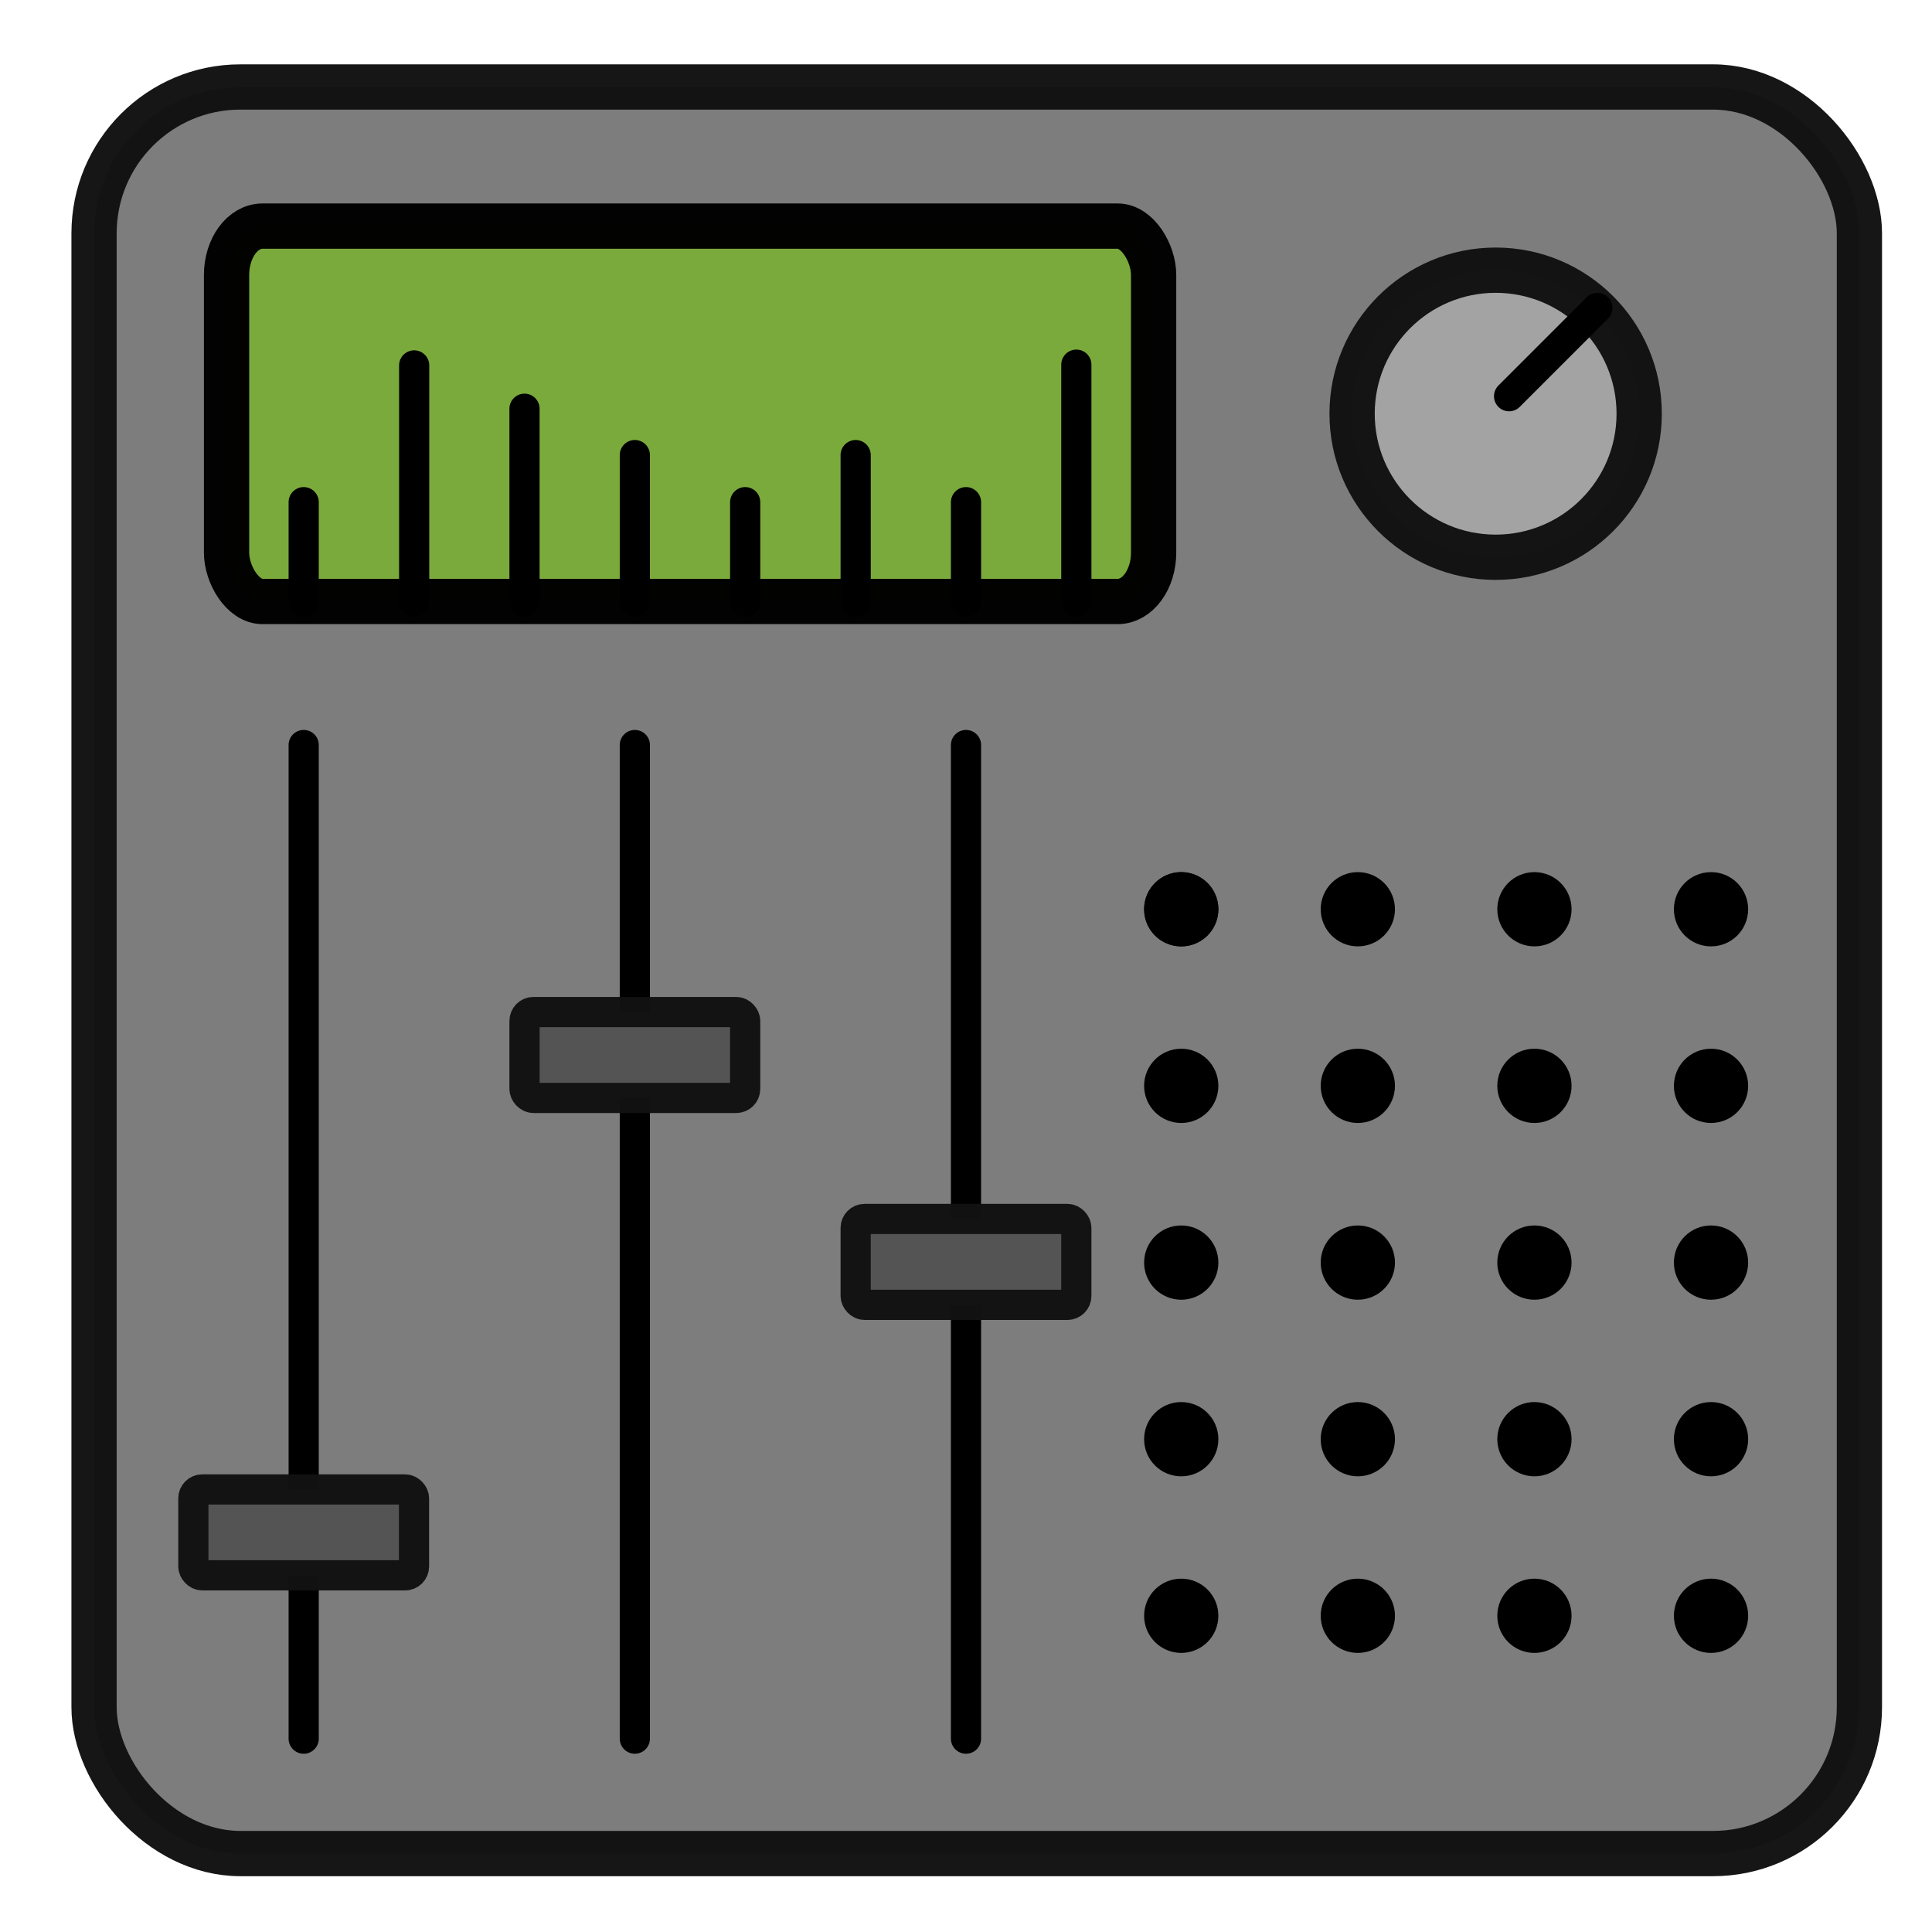 <?xml version="1.0" encoding="UTF-8" standalone="no"?>
<svg
   xmlns:dc="http://purl.org/dc/elements/1.1/"
   xmlns:cc="http://creativecommons.org/ns#"
   xmlns:rdf="http://www.w3.org/1999/02/22-rdf-syntax-ns#"
   xmlns:svg="http://www.w3.org/2000/svg"
   xmlns="http://www.w3.org/2000/svg"
   xmlns:xlink="http://www.w3.org/1999/xlink"
   xmlns:sodipodi="http://sodipodi.sourceforge.net/DTD/sodipodi-0.dtd"
   xmlns:inkscape="http://www.inkscape.org/namespaces/inkscape"
   inkscape:export-ydpi="15"
   inkscape:export-xdpi="15"
   inkscape:export-filename="G:\Juan\Programming\C#\sound-mixer\SoundMixer\Icons\20.png"
   sodipodi:docname="icon.svg"
   inkscape:version="1.0 (4035a4fb49, 2020-05-01)"
   id="svg"
   version="1.0"
   viewBox="0 0 12.8 12.8"
   height="128"
   width="128">
  <defs
     id="defs2">
    <linearGradient
       inkscape:collect="always"
       id="linearGradient5814">
      <stop
         style="stop-color:#696767;stop-opacity:1"
         offset="0"
         id="stop5810" />
      <stop
         style="stop-color:#424242;stop-opacity:1"
         offset="1"
         id="stop5812" />
    </linearGradient>
    <linearGradient
       inkscape:collect="always"
       xlink:href="#linearGradient5814"
       id="linearGradient5818"
       gradientUnits="userSpaceOnUse"
       x1="2.274"
       y1="5.404"
       x2="2.274"
       y2="5.404"
       gradientTransform="matrix(1.462,0,0,1.463,-0.913,2.248)" />
    <linearGradient
       inkscape:collect="always"
       xlink:href="#linearGradient5814"
       id="linearGradient5826"
       gradientUnits="userSpaceOnUse"
       x1="2.274"
       y1="5.404"
       x2="2.274"
       y2="5.404"
       gradientTransform="matrix(1.462,0,0,1.463,1.281,-0.915)" />
    <linearGradient
       inkscape:collect="always"
       xlink:href="#linearGradient5814"
       id="linearGradient5832"
       gradientUnits="userSpaceOnUse"
       gradientTransform="matrix(1.462,0,0,1.463,3.475,0.456)"
       x1="2.274"
       y1="5.404"
       x2="2.274"
       y2="5.404" />
  </defs>
  <sodipodi:namedview
     inkscape:document-rotation="0"
     inkscape:guide-bbox="true"
     showguides="true"
     viewbox-y="0"
     viewbox-x="0"
     viewbox-height="10"
     viewbox-width="10"
     units="px"
     inkscape:window-maximized="1"
     inkscape:window-y="-8"
     inkscape:window-x="-8"
     inkscape:window-height="1017"
     inkscape:window-width="1920"
     borderlayer="true"
     inkscape:showpageshadow="false"
     fit-margin-bottom="0"
     fit-margin-right="0"
     fit-margin-left="0"
     fit-margin-top="0"
     showgrid="false"
     inkscape:current-layer="layer8"
     inkscape:document-units="px"
     inkscape:cy="43.579435"
     inkscape:cx="67.672217"
     inkscape:zoom="4"
     inkscape:pageshadow="2"
     inkscape:pageopacity="0"
     borderopacity="1"
     bordercolor="#ffffff"
     pagecolor="#474747"
     id="base">
    <sodipodi:guide
       inkscape:color="rgb(0,0,255)"
       inkscape:label=""
       inkscape:locked="false"
       id="guide26"
       orientation="1,0"
       position="0,-1" />
    <sodipodi:guide
       inkscape:color="rgb(0,0,255)"
       inkscape:label=""
       inkscape:locked="false"
       id="guide28"
       orientation="1,0"
       position="1,-1" />
    <sodipodi:guide
       inkscape:color="rgb(0,0,255)"
       inkscape:label=""
       inkscape:locked="false"
       id="guide30"
       orientation="1,0"
       position="11.8,-1" />
    <sodipodi:guide
       inkscape:color="rgb(0,0,255)"
       inkscape:label=""
       inkscape:locked="false"
       id="guide32"
       orientation="1,0"
       position="12.8,-1" />
    <sodipodi:guide
       inkscape:color="rgb(0,0,255)"
       inkscape:label=""
       inkscape:locked="false"
       id="guide34"
       orientation="0,1"
       position="-1,0" />
    <sodipodi:guide
       inkscape:color="rgb(0,0,255)"
       inkscape:label=""
       inkscape:locked="false"
       id="guide36"
       orientation="0,1"
       position="-1,1" />
    <sodipodi:guide
       inkscape:color="rgb(0,0,255)"
       inkscape:label=""
       inkscape:locked="false"
       id="guide38"
       orientation="0,1"
       position="-1,12.8" />
    <sodipodi:guide
       inkscape:color="rgb(0,0,255)"
       inkscape:label=""
       inkscape:locked="false"
       id="guide40"
       orientation="0,1"
       position="-1,11.8" />
  </sodipodi:namedview>
  <g
     style="display:inline"
     transform="translate(146.844,-156.881)"
     id="layer1"
     inkscape:groupmode="layer"
     inkscape:label="Background">
    <g
       style="display:inline;stroke-width:0.684"
       transform="matrix(1.462,0,0,1.463,67.003,-77.619)"
       id="layer1-0"
       inkscape:label="Background">
      <rect
         ry="0.663"
         rx="0.663"
         y="160.681"
         x="-145.844"
         height="8"
         width="8"
         id="rect821"
         style="fill:#7d7d7d;fill-opacity:1;stroke:#121212;stroke-width:0.205;stroke-linecap:round;stroke-linejoin:round;stroke-miterlimit:4;stroke-dasharray:none;stroke-opacity:0.977;paint-order:stroke markers fill" />
    </g>
  </g>
  <g
     style="display:inline"
     inkscape:label="Screen"
     id="layer6"
     inkscape:groupmode="layer">
    <rect
       style="display:inline;fill:#7baa3c;fill-opacity:1;stroke:#000000;stroke-width:0.3;stroke-linecap:round;stroke-linejoin:round;stroke-miterlimit:4;stroke-dasharray:none;stroke-opacity:0.977;paint-order:stroke markers fill"
       id="rect5743"
       width="6.142"
       height="2.487"
       x="1.501"
       y="1.498"
       rx="0.238"
       ry="0.324" />
    <path
       style="fill:none;stroke:#000000;stroke-width:0.2;stroke-linecap:round;stroke-linejoin:round;stroke-miterlimit:4;stroke-dasharray:none;stroke-opacity:1"
       d="M 2.012,3.327 V 3.985"
       id="path5755"
       inkscape:connector-curvature="0" />
    <path
       inkscape:connector-curvature="0"
       id="path5765"
       d="M 2.744,2.421 V 3.985"
       style="fill:none;stroke:#000000;stroke-width:0.2;stroke-linecap:round;stroke-linejoin:round;stroke-miterlimit:4;stroke-dasharray:none;stroke-opacity:1" />
    <path
       style="fill:none;stroke:#000000;stroke-width:0.2;stroke-linecap:round;stroke-linejoin:round;stroke-miterlimit:4;stroke-dasharray:none;stroke-opacity:1"
       d="m 3.475,2.708 v 1.277"
       id="path5767"
       inkscape:connector-curvature="0" />
    <path
       inkscape:connector-curvature="0"
       id="path5779"
       d="M 4.937,3.327 V 3.985"
       style="fill:none;stroke:#000000;stroke-width:0.2;stroke-linecap:round;stroke-linejoin:round;stroke-miterlimit:4;stroke-dasharray:none;stroke-opacity:1" />
    <path
       style="fill:none;stroke:#000000;stroke-width:0.2;stroke-linecap:round;stroke-linejoin:round;stroke-miterlimit:4;stroke-dasharray:none;stroke-opacity:1"
       d="m 4.206,3.015 v 0.97"
       id="path5781"
       inkscape:connector-curvature="0" />
    <path
       style="fill:none;stroke:#000000;stroke-width:0.2;stroke-linecap:round;stroke-linejoin:round;stroke-miterlimit:4;stroke-dasharray:none;stroke-opacity:1"
       d="M 7.131,2.416 V 3.985"
       id="path5787"
       inkscape:connector-curvature="0" />
    <path
       inkscape:connector-curvature="0"
       id="path5789"
       d="m 5.669,3.015 v 0.97"
       style="fill:none;stroke:#000000;stroke-width:0.2;stroke-linecap:round;stroke-linejoin:round;stroke-miterlimit:4;stroke-dasharray:none;stroke-opacity:1" />
    <path
       style="fill:none;stroke:#000000;stroke-width:0.2;stroke-linecap:round;stroke-linejoin:round;stroke-miterlimit:4;stroke-dasharray:none;stroke-opacity:1"
       d="M 6.4,3.327 V 3.985"
       id="path5791"
       inkscape:connector-curvature="0" />
  </g>
  <g
     style="display:inline"
     transform="translate(0,-161.242)"
     inkscape:label="Wheel"
     id="layer2"
     inkscape:groupmode="layer">
    <ellipse
       ry="0.951"
       rx="0.951"
       style="display:inline;fill:#a3a3a3;fill-opacity:1;stroke:#121212;stroke-width:0.3;stroke-linecap:round;stroke-linejoin:round;stroke-miterlimit:4;stroke-dasharray:none;stroke-opacity:0.977;paint-order:stroke markers fill"
       id="path5793"
       cx="9.909"
       cy="163.983" />
    <path
       style="fill:none;stroke:#000000;stroke-width:0.2;stroke-linecap:round;stroke-linejoin:round;stroke-miterlimit:4;stroke-dasharray:none;stroke-opacity:1"
       d="m 10.583,163.282 -0.585,0.585"
       id="path886"
       inkscape:connector-curvature="0"
       sodipodi:nodetypes="cc" />
  </g>
  <g
     style="display:inline"
     inkscape:label="Speaker"
     id="layer7"
     inkscape:groupmode="layer">
    <ellipse
       ry="0.146"
       rx="0.146"
       inkscape:tile-y0="4.5437501"
       inkscape:tile-x0="5.7750009"
       cy="6.024"
       cx="7.826"
       id="use6225"
       style="fill:#000000;fill-opacity:1;stroke:#000000;stroke-width:0.2;stroke-linecap:round;stroke-linejoin:round;stroke-miterlimit:4;stroke-dasharray:none;stroke-opacity:1;paint-order:stroke markers fill"
       inkscape:tile-cx="5.9750009"
       inkscape:tile-cy="4.7437501"
       inkscape:tile-w="0.40000001"
       inkscape:tile-h="0.40000001" />
    <use
       style="stroke-width:0.684"
       height="100%"
       width="100%"
       x="0"
       y="0"
       inkscape:tiled-clone-of="#use6225"
       xlink:href="#use6225"
       id="use6673" />
    <use
       style="stroke-width:0.684"
       height="100%"
       width="100%"
       x="0"
       y="0"
       inkscape:tiled-clone-of="#use6225"
       xlink:href="#use6225"
       transform="translate(0,1.17)"
       id="use6675" />
    <use
       style="stroke-width:0.684"
       height="100%"
       width="100%"
       x="0"
       y="0"
       inkscape:tiled-clone-of="#use6225"
       xlink:href="#use6225"
       transform="translate(0,2.341)"
       id="use6677" />
    <use
       style="stroke-width:0.684"
       height="100%"
       width="100%"
       x="0"
       y="0"
       inkscape:tiled-clone-of="#use6225"
       xlink:href="#use6225"
       transform="translate(0,3.511)"
       id="use6679" />
    <use
       style="stroke-width:0.684"
       height="100%"
       width="100%"
       x="0"
       y="0"
       inkscape:tiled-clone-of="#use6225"
       xlink:href="#use6225"
       transform="translate(0,4.681)"
       id="use6681" />
    <use
       style="stroke-width:0.684"
       height="100%"
       width="100%"
       x="0"
       y="0"
       inkscape:tiled-clone-of="#use6225"
       xlink:href="#use6225"
       transform="translate(1.17)"
       id="use6683" />
    <use
       style="stroke-width:0.684"
       height="100%"
       width="100%"
       x="0"
       y="0"
       inkscape:tiled-clone-of="#use6225"
       xlink:href="#use6225"
       transform="translate(1.17,1.17)"
       id="use6685" />
    <use
       style="stroke-width:0.684"
       height="100%"
       width="100%"
       x="0"
       y="0"
       inkscape:tiled-clone-of="#use6225"
       xlink:href="#use6225"
       transform="translate(1.17,2.341)"
       id="use6687" />
    <use
       style="stroke-width:0.684"
       height="100%"
       width="100%"
       x="0"
       y="0"
       inkscape:tiled-clone-of="#use6225"
       xlink:href="#use6225"
       transform="translate(1.17,3.511)"
       id="use6689" />
    <use
       style="stroke-width:0.684"
       height="100%"
       width="100%"
       x="0"
       y="0"
       inkscape:tiled-clone-of="#use6225"
       xlink:href="#use6225"
       transform="translate(1.17,4.681)"
       id="use6691" />
    <use
       style="stroke-width:0.684"
       height="100%"
       width="100%"
       x="0"
       y="0"
       inkscape:tiled-clone-of="#use6225"
       xlink:href="#use6225"
       transform="translate(2.34)"
       id="use6693" />
    <use
       style="stroke-width:0.684"
       height="100%"
       width="100%"
       x="0"
       y="0"
       inkscape:tiled-clone-of="#use6225"
       xlink:href="#use6225"
       transform="translate(2.34,1.17)"
       id="use6695" />
    <use
       style="stroke-width:0.684"
       height="100%"
       width="100%"
       x="0"
       y="0"
       inkscape:tiled-clone-of="#use6225"
       xlink:href="#use6225"
       transform="translate(2.34,2.341)"
       id="use6697" />
    <use
       style="stroke-width:0.684"
       height="100%"
       width="100%"
       x="0"
       y="0"
       inkscape:tiled-clone-of="#use6225"
       xlink:href="#use6225"
       transform="translate(2.34,3.511)"
       id="use6699" />
    <use
       style="stroke-width:0.684"
       height="100%"
       width="100%"
       x="0"
       y="0"
       inkscape:tiled-clone-of="#use6225"
       xlink:href="#use6225"
       transform="translate(2.34,4.681)"
       id="use6701" />
    <use
       style="stroke-width:0.684"
       height="100%"
       width="100%"
       x="0"
       y="0"
       inkscape:tiled-clone-of="#use6225"
       xlink:href="#use6225"
       transform="translate(3.51)"
       id="use6703" />
    <use
       style="stroke-width:0.684"
       height="100%"
       width="100%"
       x="0"
       y="0"
       inkscape:tiled-clone-of="#use6225"
       xlink:href="#use6225"
       transform="translate(3.51,1.17)"
       id="use6705" />
    <use
       style="stroke-width:0.684"
       height="100%"
       width="100%"
       x="0"
       y="0"
       inkscape:tiled-clone-of="#use6225"
       xlink:href="#use6225"
       transform="translate(3.51,2.341)"
       id="use6707" />
    <use
       style="stroke-width:0.684"
       height="100%"
       width="100%"
       x="0"
       y="0"
       inkscape:tiled-clone-of="#use6225"
       xlink:href="#use6225"
       transform="translate(3.51,3.511)"
       id="use6709" />
    <use
       style="stroke-width:0.684"
       height="100%"
       width="100%"
       x="0"
       y="0"
       inkscape:tiled-clone-of="#use6225"
       xlink:href="#use6225"
       transform="translate(3.51,4.681)"
       id="use6711" />
  </g>
  <g
     style="display:inline"
     inkscape:label="Sliders"
     id="layer8"
     inkscape:groupmode="layer">
    <path
       style="fill:none;stroke:#000000;stroke-width:0.2;stroke-linecap:round;stroke-linejoin:round;stroke-miterlimit:4;stroke-dasharray:none;stroke-opacity:1"
       d="M 2.012,4.936 V 11.519"
       id="path5801"
       inkscape:connector-curvature="0"
       sodipodi:nodetypes="cc" />
    <rect
       style="fill:url(#linearGradient5818);fill-opacity:1;stroke:#121212;stroke-width:0.2;stroke-linecap:round;stroke-linejoin:round;stroke-miterlimit:4;stroke-dasharray:none;stroke-opacity:0.977;paint-order:stroke markers fill"
       id="rect5808"
       width="1.462"
       height="0.569"
       x="1.281"
       y="9.868"
       rx="0.059"
       ry="0.059" />
    <path
       sodipodi:nodetypes="cc"
       inkscape:connector-curvature="0"
       id="path5822"
       d="M 4.206,4.936 V 11.519"
       style="fill:none;stroke:#000000;stroke-width:0.2;stroke-linecap:round;stroke-linejoin:round;stroke-miterlimit:4;stroke-dasharray:none;stroke-opacity:1" />
    <rect
       ry="0.059"
       rx="0.059"
       y="6.705"
       x="3.475"
       height="0.569"
       width="1.462"
       id="rect5824"
       style="fill:url(#linearGradient5826);fill-opacity:1;stroke:#121212;stroke-width:0.2;stroke-linecap:round;stroke-linejoin:round;stroke-miterlimit:4;stroke-dasharray:none;stroke-opacity:0.977;paint-order:stroke markers fill" />
    <path
       style="fill:none;stroke:#000000;stroke-width:0.2;stroke-linecap:round;stroke-linejoin:round;stroke-miterlimit:4;stroke-dasharray:none;stroke-opacity:1"
       d="M 6.4,4.936 V 11.519"
       id="path5828"
       inkscape:connector-curvature="0"
       sodipodi:nodetypes="cc" />
    <rect
       style="fill:url(#linearGradient5832);fill-opacity:1;stroke:#121212;stroke-width:0.2;stroke-linecap:round;stroke-linejoin:round;stroke-miterlimit:4;stroke-dasharray:none;stroke-opacity:0.977;paint-order:stroke markers fill"
       id="rect5830"
       width="1.462"
       height="0.569"
       x="5.669"
       y="8.076"
       rx="0.059"
       ry="0.059" />
  </g>
</svg>
